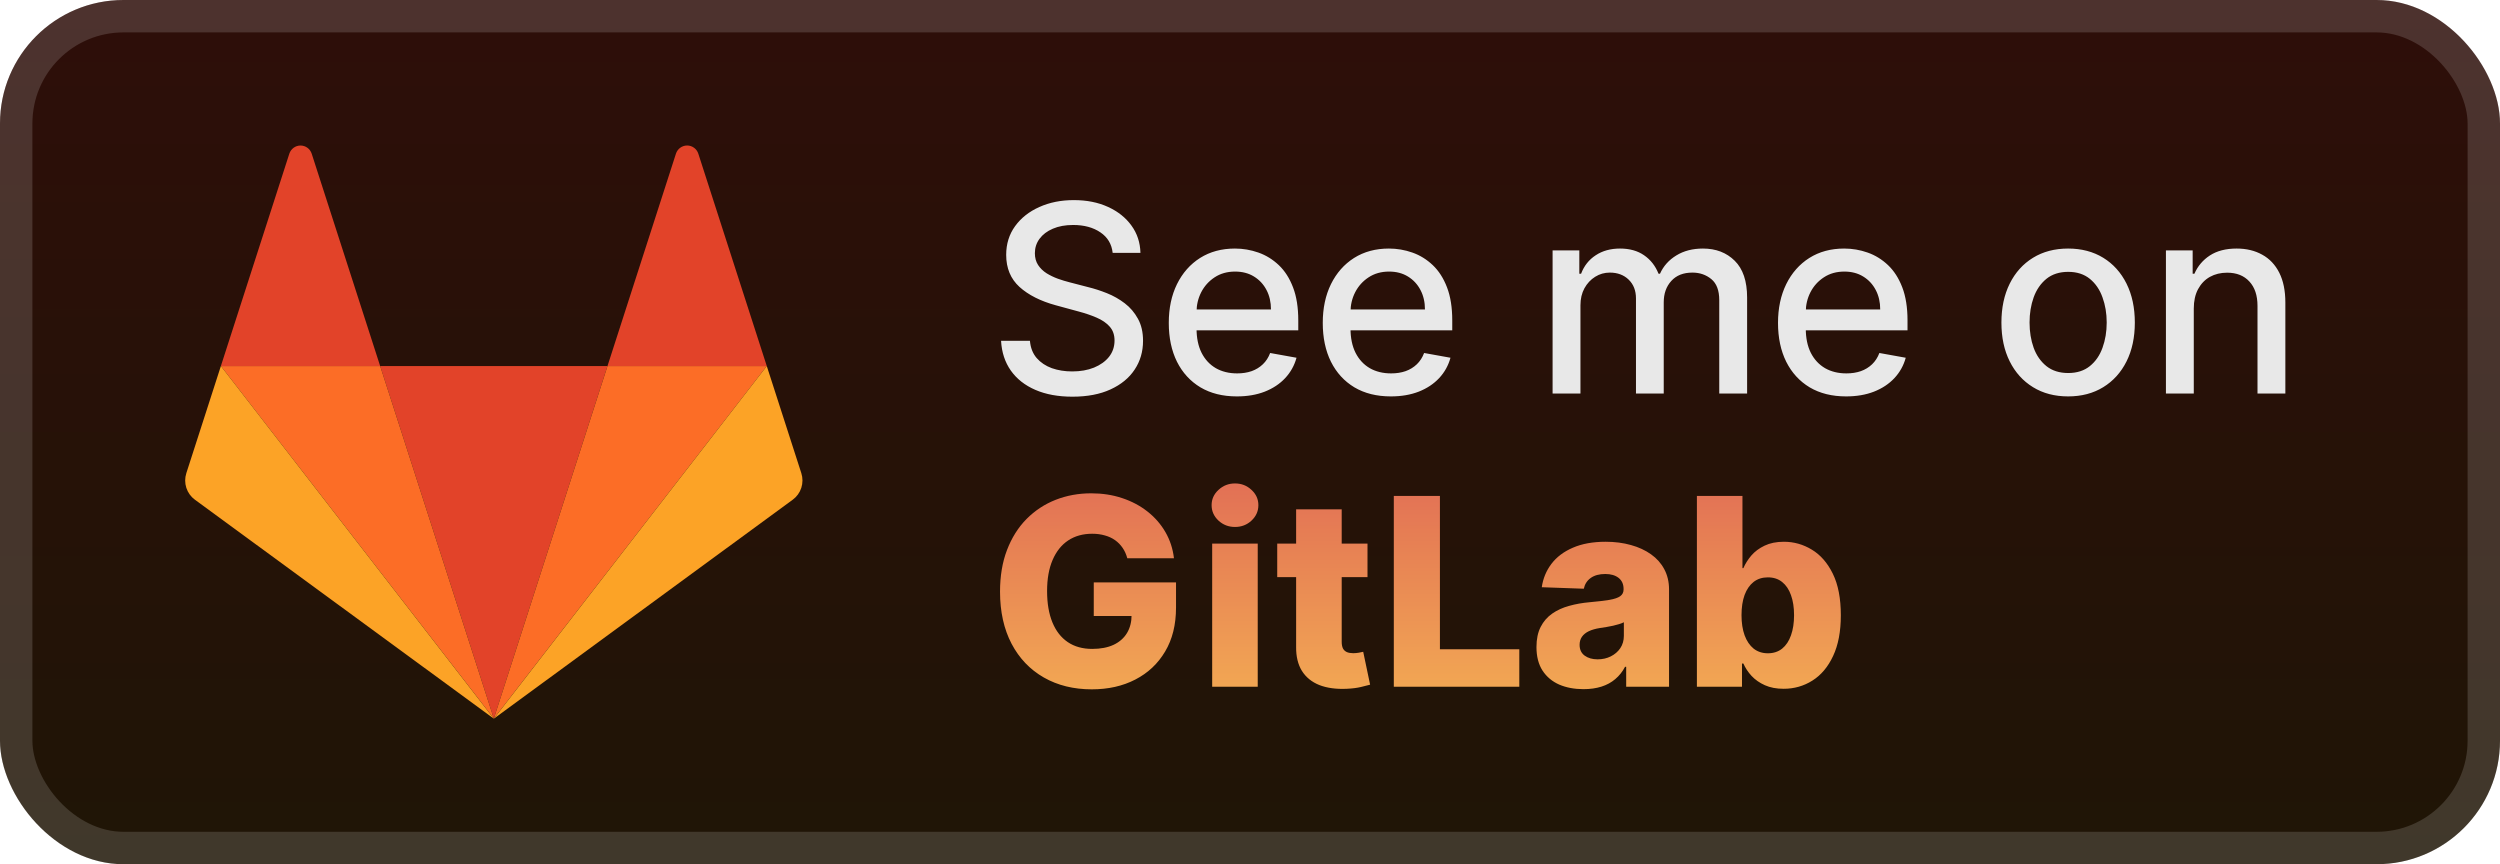 <svg width="162" height="56" viewBox="0 0 162 56" fill="none" xmlns="http://www.w3.org/2000/svg">
<rect x="-0" y="-0" width="162" height="56" rx="8" fill="url(#paint0_linear_28_864)"/>
<g filter="url(#filter0_d_28_864)">
<path d="M32 46.565L39.365 23.719H24.634L32 46.565Z" fill="#E24329"/>
<path d="M32 46.565L24.634 23.719H14.313L32 46.565Z" fill="#FC6D26"/>
<path d="M14.313 23.719L12.074 30.662C11.975 30.971 11.975 31.303 12.074 31.612C12.174 31.92 12.368 32.189 12.628 32.38L32 46.571L14.313 23.719Z" fill="#FCA326"/>
<path d="M14.313 23.719H24.634L20.198 9.96C20.148 9.806 20.051 9.671 19.921 9.576C19.791 9.481 19.634 9.43 19.474 9.43C19.313 9.43 19.156 9.481 19.026 9.576C18.895 9.671 18.799 9.806 18.748 9.96L14.313 23.719Z" fill="#E24329"/>
<path d="M32 46.565L39.366 23.719H49.687L32 46.565Z" fill="#FC6D26"/>
<path d="M49.687 23.719L51.926 30.662C52.025 30.971 52.025 31.303 51.925 31.612C51.826 31.92 51.632 32.189 51.371 32.38L32 46.571L49.687 23.719Z" fill="#FCA326"/>
<path d="M49.687 23.719H39.365L43.801 9.958C43.851 9.804 43.948 9.67 44.078 9.575C44.209 9.48 44.365 9.428 44.526 9.428C44.687 9.428 44.844 9.48 44.974 9.575C45.104 9.67 45.201 9.804 45.251 9.958L49.687 23.719Z" fill="#E24329"/>
</g>
<g filter="url(#filter1_d_28_864)">
<path d="M72.101 16.384C72.037 15.813 71.771 15.37 71.304 15.056C70.838 14.738 70.25 14.579 69.541 14.579C69.034 14.579 68.596 14.659 68.225 14.82C67.855 14.977 67.567 15.195 67.362 15.473C67.161 15.746 67.06 16.058 67.06 16.408C67.06 16.702 67.129 16.956 67.266 17.169C67.406 17.382 67.59 17.561 67.815 17.706C68.044 17.847 68.29 17.966 68.552 18.062C68.813 18.155 69.065 18.231 69.306 18.292L70.513 18.606C70.908 18.702 71.312 18.833 71.727 18.998C72.141 19.163 72.526 19.38 72.88 19.65C73.234 19.92 73.52 20.254 73.737 20.652C73.959 21.051 74.069 21.527 74.069 22.083C74.069 22.783 73.888 23.405 73.526 23.948C73.168 24.492 72.647 24.92 71.962 25.234C71.282 25.548 70.459 25.705 69.493 25.705C68.568 25.705 67.767 25.558 67.091 25.264C66.414 24.971 65.885 24.554 65.503 24.015C65.121 23.471 64.909 22.828 64.869 22.083H66.74C66.777 22.53 66.921 22.902 67.175 23.2C67.433 23.494 67.761 23.713 68.159 23.858C68.561 23.999 69.002 24.069 69.481 24.069C70.008 24.069 70.477 23.987 70.888 23.822C71.302 23.652 71.628 23.419 71.866 23.121C72.103 22.819 72.222 22.467 72.222 22.065C72.222 21.699 72.117 21.399 71.908 21.165C71.703 20.932 71.423 20.739 71.069 20.586C70.719 20.433 70.322 20.298 69.88 20.181L68.419 19.783C67.429 19.513 66.644 19.117 66.064 18.594C65.489 18.07 65.201 17.378 65.201 16.517C65.201 15.805 65.394 15.183 65.781 14.651C66.167 14.12 66.69 13.708 67.35 13.414C68.01 13.116 68.755 12.967 69.584 12.967C70.421 12.967 71.159 13.114 71.799 13.408C72.443 13.702 72.95 14.106 73.321 14.621C73.691 15.132 73.884 15.72 73.9 16.384H72.101ZM80.15 25.687C79.236 25.687 78.45 25.492 77.79 25.101C77.133 24.707 76.626 24.154 76.268 23.441C75.914 22.725 75.737 21.886 75.737 20.924C75.737 19.974 75.914 19.137 76.268 18.413C76.626 17.688 77.125 17.123 77.765 16.716C78.409 16.31 79.162 16.106 80.023 16.106C80.546 16.106 81.053 16.193 81.544 16.366C82.035 16.539 82.476 16.811 82.867 17.181C83.257 17.551 83.565 18.032 83.79 18.624C84.016 19.211 84.128 19.926 84.128 20.767V21.407H76.757V20.055H82.359C82.359 19.58 82.263 19.159 82.07 18.793C81.876 18.422 81.605 18.131 81.255 17.917C80.909 17.704 80.502 17.598 80.035 17.598C79.528 17.598 79.085 17.722 78.707 17.972C78.333 18.217 78.043 18.539 77.838 18.938C77.637 19.332 77.536 19.761 77.536 20.224V21.28C77.536 21.9 77.645 22.427 77.862 22.862C78.083 23.296 78.391 23.628 78.786 23.858C79.18 24.083 79.641 24.196 80.168 24.196C80.51 24.196 80.822 24.148 81.104 24.051C81.385 23.95 81.629 23.801 81.834 23.604C82.04 23.407 82.197 23.163 82.305 22.874L84.014 23.182C83.877 23.685 83.631 24.125 83.277 24.504C82.927 24.878 82.486 25.17 81.955 25.379C81.428 25.584 80.826 25.687 80.15 25.687ZM90.127 25.687C89.214 25.687 88.427 25.492 87.767 25.101C87.111 24.707 86.604 24.154 86.246 23.441C85.892 22.725 85.715 21.886 85.715 20.924C85.715 19.974 85.892 19.137 86.246 18.413C86.604 17.688 87.103 17.123 87.743 16.716C88.387 16.31 89.139 16.106 90.001 16.106C90.524 16.106 91.031 16.193 91.522 16.366C92.013 16.539 92.454 16.811 92.844 17.181C93.234 17.551 93.542 18.032 93.768 18.624C93.993 19.211 94.106 19.926 94.106 20.767V21.407H86.735V20.055H92.337C92.337 19.58 92.24 19.159 92.047 18.793C91.854 18.422 91.582 18.131 91.232 17.917C90.886 17.704 90.48 17.598 90.013 17.598C89.506 17.598 89.063 17.722 88.685 17.972C88.31 18.217 88.021 18.539 87.815 18.938C87.614 19.332 87.513 19.761 87.513 20.224V21.28C87.513 21.9 87.622 22.427 87.84 22.862C88.061 23.296 88.369 23.628 88.763 23.858C89.157 24.083 89.618 24.196 90.146 24.196C90.488 24.196 90.8 24.148 91.081 24.051C91.363 23.95 91.606 23.801 91.812 23.604C92.017 23.407 92.174 23.163 92.283 22.874L93.991 23.182C93.854 23.685 93.609 24.125 93.255 24.504C92.904 24.878 92.464 25.17 91.933 25.379C91.405 25.584 90.804 25.687 90.127 25.687ZM100.608 25.5V16.227H102.34V17.736H102.455C102.648 17.225 102.964 16.827 103.403 16.541C103.841 16.251 104.367 16.106 104.978 16.106C105.598 16.106 106.117 16.251 106.536 16.541C106.958 16.831 107.27 17.229 107.472 17.736H107.568C107.79 17.241 108.142 16.847 108.625 16.553C109.108 16.255 109.683 16.106 110.351 16.106C111.192 16.106 111.879 16.37 112.41 16.897C112.945 17.424 113.213 18.219 113.213 19.282V25.5H111.408V19.451C111.408 18.823 111.237 18.368 110.895 18.087C110.552 17.805 110.144 17.664 109.669 17.664C109.081 17.664 108.625 17.845 108.299 18.207C107.973 18.565 107.81 19.026 107.81 19.59V25.5H106.011V19.336C106.011 18.833 105.854 18.429 105.54 18.123C105.226 17.817 104.817 17.664 104.314 17.664C103.972 17.664 103.656 17.754 103.366 17.936C103.081 18.113 102.849 18.36 102.672 18.678C102.499 18.996 102.413 19.364 102.413 19.783V25.5H100.608ZM119.628 25.687C118.715 25.687 117.928 25.492 117.268 25.101C116.612 24.707 116.105 24.154 115.747 23.441C115.393 22.725 115.215 21.886 115.215 20.924C115.215 19.974 115.393 19.137 115.747 18.413C116.105 17.688 116.604 17.123 117.244 16.716C117.888 16.31 118.64 16.106 119.502 16.106C120.025 16.106 120.532 16.193 121.023 16.366C121.514 16.539 121.955 16.811 122.345 17.181C122.735 17.551 123.043 18.032 123.269 18.624C123.494 19.211 123.607 19.926 123.607 20.767V21.407H116.236V20.055H121.838C121.838 19.58 121.741 19.159 121.548 18.793C121.355 18.422 121.083 18.131 120.733 17.917C120.387 17.704 119.981 17.598 119.514 17.598C119.007 17.598 118.564 17.722 118.186 17.972C117.811 18.217 117.522 18.539 117.316 18.938C117.115 19.332 117.014 19.761 117.014 20.224V21.28C117.014 21.9 117.123 22.427 117.34 22.862C117.562 23.296 117.87 23.628 118.264 23.858C118.659 24.083 119.119 24.196 119.647 24.196C119.989 24.196 120.301 24.148 120.582 24.051C120.864 23.95 121.107 23.801 121.313 23.604C121.518 23.407 121.675 23.163 121.784 22.874L123.492 23.182C123.355 23.685 123.11 24.125 122.756 24.504C122.405 24.878 121.965 25.17 121.433 25.379C120.906 25.584 120.305 25.687 119.628 25.687ZM134.014 25.687C133.145 25.687 132.386 25.488 131.739 25.089C131.091 24.691 130.587 24.134 130.229 23.417C129.871 22.701 129.692 21.864 129.692 20.906C129.692 19.944 129.871 19.103 130.229 18.382C130.587 17.662 131.091 17.102 131.739 16.704C132.386 16.306 133.145 16.106 134.014 16.106C134.884 16.106 135.642 16.306 136.29 16.704C136.938 17.102 137.441 17.662 137.8 18.382C138.158 19.103 138.337 19.944 138.337 20.906C138.337 21.864 138.158 22.701 137.8 23.417C137.441 24.134 136.938 24.691 136.29 25.089C135.642 25.488 134.884 25.687 134.014 25.687ZM134.02 24.172C134.584 24.172 135.051 24.023 135.421 23.725C135.791 23.427 136.065 23.031 136.242 22.536C136.423 22.041 136.514 21.495 136.514 20.9C136.514 20.308 136.423 19.765 136.242 19.27C136.065 18.771 135.791 18.37 135.421 18.068C135.051 17.767 134.584 17.616 134.02 17.616C133.453 17.616 132.982 17.767 132.608 18.068C132.238 18.37 131.962 18.771 131.781 19.27C131.604 19.765 131.515 20.308 131.515 20.9C131.515 21.495 131.604 22.041 131.781 22.536C131.962 23.031 132.238 23.427 132.608 23.725C132.982 24.023 133.453 24.172 134.02 24.172ZM142.157 19.994V25.5H140.352V16.227H142.084V17.736H142.199C142.412 17.245 142.746 16.851 143.201 16.553C143.66 16.255 144.237 16.106 144.934 16.106C145.566 16.106 146.119 16.239 146.594 16.505C147.069 16.766 147.437 17.157 147.699 17.676C147.96 18.195 148.091 18.837 148.091 19.602V25.5H146.286V19.819C146.286 19.147 146.111 18.622 145.761 18.243C145.411 17.861 144.93 17.67 144.318 17.67C143.899 17.67 143.527 17.761 143.201 17.942C142.879 18.123 142.624 18.388 142.434 18.738C142.249 19.085 142.157 19.503 142.157 19.994Z" fill="#E8E8E8"/>
<path d="M73.049 36.175C72.981 35.921 72.88 35.698 72.747 35.505C72.614 35.308 72.451 35.141 72.258 35.004C72.065 34.867 71.844 34.764 71.594 34.696C71.345 34.623 71.071 34.587 70.773 34.587C70.173 34.587 69.654 34.732 69.216 35.022C68.781 35.312 68.445 35.734 68.207 36.29C67.97 36.841 67.851 37.511 67.851 38.3C67.851 39.093 67.966 39.769 68.195 40.328C68.425 40.888 68.757 41.314 69.191 41.608C69.626 41.902 70.153 42.049 70.773 42.049C71.32 42.049 71.783 41.96 72.162 41.783C72.544 41.602 72.834 41.346 73.031 41.017C73.228 40.687 73.327 40.298 73.327 39.851L73.882 39.918H70.876V37.739H76.206V39.374C76.206 40.481 75.971 41.429 75.5 42.218C75.033 43.007 74.389 43.612 73.568 44.035C72.751 44.458 71.811 44.669 70.749 44.669C69.57 44.669 68.533 44.413 67.64 43.902C66.746 43.391 66.05 42.663 65.551 41.717C65.052 40.767 64.802 39.64 64.802 38.336C64.802 37.322 64.954 36.422 65.255 35.638C65.557 34.849 65.978 34.181 66.517 33.633C67.06 33.086 67.688 32.672 68.401 32.39C69.117 32.108 69.888 31.967 70.713 31.967C71.429 31.967 72.095 32.07 72.711 32.275C73.331 32.48 73.878 32.77 74.353 33.144C74.832 33.519 75.22 33.963 75.518 34.478C75.816 34.994 76.001 35.559 76.073 36.175H73.049ZM78.549 44.5V35.227H81.501V44.5H78.549ZM80.028 34.147C79.613 34.147 79.257 34.01 78.959 33.736C78.661 33.458 78.512 33.124 78.512 32.734C78.512 32.347 78.661 32.017 78.959 31.744C79.257 31.466 79.613 31.327 80.028 31.327C80.446 31.327 80.802 31.466 81.096 31.744C81.394 32.017 81.543 32.347 81.543 32.734C81.543 33.124 81.394 33.458 81.096 33.736C80.802 34.01 80.446 34.147 80.028 34.147ZM88.614 35.227V37.4H82.764V35.227H88.614ZM83.989 33.005H86.942V41.584C86.942 41.765 86.97 41.912 87.026 42.025C87.086 42.133 87.173 42.212 87.286 42.26C87.398 42.304 87.533 42.327 87.69 42.327C87.803 42.327 87.921 42.316 88.046 42.296C88.175 42.272 88.272 42.252 88.336 42.236L88.783 44.367C88.642 44.407 88.443 44.458 88.185 44.518C87.931 44.578 87.628 44.617 87.273 44.633C86.581 44.665 85.988 44.584 85.493 44.391C85.002 44.194 84.625 43.888 84.364 43.474C84.106 43.059 83.981 42.538 83.989 41.91V33.005ZM90.319 44.5V32.136H93.307V42.073H98.451V44.5H90.319ZM102.612 44.657C102.02 44.657 101.495 44.558 101.036 44.361C100.581 44.16 100.221 43.858 99.956 43.455C99.694 43.049 99.563 42.54 99.563 41.928C99.563 41.413 99.654 40.978 99.835 40.624C100.016 40.27 100.265 39.982 100.583 39.761C100.901 39.539 101.268 39.372 101.682 39.26C102.097 39.143 102.539 39.065 103.01 39.024C103.538 38.976 103.962 38.926 104.284 38.873C104.606 38.817 104.839 38.739 104.984 38.638C105.133 38.533 105.208 38.386 105.208 38.197V38.167C105.208 37.857 105.101 37.618 104.888 37.449C104.674 37.28 104.387 37.195 104.024 37.195C103.634 37.195 103.32 37.28 103.083 37.449C102.845 37.618 102.694 37.851 102.63 38.149L99.907 38.052C99.988 37.489 100.195 36.986 100.529 36.543C100.867 36.096 101.33 35.746 101.918 35.493C102.509 35.235 103.22 35.106 104.049 35.106C104.64 35.106 105.186 35.177 105.685 35.318C106.184 35.455 106.618 35.656 106.989 35.921C107.359 36.183 107.645 36.505 107.846 36.887C108.051 37.27 108.154 37.706 108.154 38.197V44.5H105.377V43.208H105.304C105.139 43.522 104.928 43.788 104.67 44.005C104.417 44.222 104.117 44.385 103.771 44.494C103.429 44.602 103.042 44.657 102.612 44.657ZM103.523 42.725C103.841 42.725 104.127 42.661 104.381 42.532C104.638 42.403 104.843 42.226 104.996 42.001C105.149 41.771 105.226 41.505 105.226 41.204V40.322C105.141 40.367 105.039 40.407 104.918 40.443C104.801 40.479 104.672 40.513 104.532 40.546C104.391 40.578 104.246 40.606 104.097 40.63C103.948 40.654 103.805 40.676 103.668 40.697C103.391 40.741 103.153 40.809 102.956 40.902C102.763 40.994 102.614 41.115 102.509 41.264C102.409 41.409 102.358 41.582 102.358 41.783C102.358 42.089 102.467 42.322 102.684 42.483C102.906 42.645 103.185 42.725 103.523 42.725ZM109.959 44.5V32.136H112.911V36.815H112.971C113.092 36.533 113.263 36.261 113.484 36C113.71 35.738 113.995 35.525 114.342 35.36C114.692 35.191 115.11 35.106 115.597 35.106C116.241 35.106 116.843 35.275 117.402 35.614C117.966 35.952 118.421 36.473 118.767 37.177C119.113 37.881 119.286 38.779 119.286 39.87C119.286 40.92 119.119 41.799 118.785 42.508C118.455 43.216 118.008 43.747 117.445 44.101C116.885 44.456 116.263 44.633 115.579 44.633C115.112 44.633 114.708 44.556 114.366 44.403C114.024 44.25 113.736 44.049 113.502 43.8C113.273 43.55 113.096 43.282 112.971 42.997H112.881V44.5H109.959ZM112.85 39.864C112.85 40.362 112.917 40.797 113.05 41.167C113.187 41.538 113.382 41.825 113.635 42.031C113.893 42.232 114.201 42.333 114.559 42.333C114.921 42.333 115.229 42.232 115.483 42.031C115.736 41.825 115.927 41.538 116.056 41.167C116.189 40.797 116.255 40.362 116.255 39.864C116.255 39.364 116.189 38.932 116.056 38.566C115.927 38.199 115.736 37.916 115.483 37.714C115.233 37.513 114.925 37.413 114.559 37.413C114.197 37.413 113.889 37.511 113.635 37.708C113.382 37.906 113.187 38.187 113.05 38.553C112.917 38.92 112.85 39.356 112.85 39.864Z" fill="url(#paint1_linear_28_864)"/>
</g>
<rect x="1.05" y="1.05" width="159.9" height="53.9" rx="6.95" stroke="white" stroke-opacity="0.15" stroke-width="2.1"/>
<defs>
<filter id="filter0_d_28_864" x="6.285" y="2.286" width="51.429" height="51.428" filterUnits="userSpaceOnUse" color-interpolation-filters="sRGB">
<feFlood flood-opacity="0" result="BackgroundImageFix"/>
<feColorMatrix in="SourceAlpha" type="matrix" values="0 0 0 0 0 0 0 0 0 0 0 0 0 0 0 0 0 0 127 0" result="hardAlpha"/>
<feOffset/>
<feGaussianBlur stdDeviation="2.857"/>
<feComposite in2="hardAlpha" operator="out"/>
<feColorMatrix type="matrix" values="0 0 0 0 0 0 0 0 0 0 0 0 0 0 0 0 0 0 0.25 0"/>
<feBlend mode="normal" in2="BackgroundImageFix" result="effect1_dropShadow_28_864"/>
<feBlend mode="normal" in="SourceGraphic" in2="effect1_dropShadow_28_864" result="shape"/>
</filter>
<filter id="filter1_d_28_864" x="58.4" y="2.9" width="97.2" height="50.2" filterUnits="userSpaceOnUse" color-interpolation-filters="sRGB">
<feFlood flood-opacity="0" result="BackgroundImageFix"/>
<feColorMatrix in="SourceAlpha" type="matrix" values="0 0 0 0 0 0 0 0 0 0 0 0 0 0 0 0 0 0 127 0" result="hardAlpha"/>
<feOffset/>
<feGaussianBlur stdDeviation="2.8"/>
<feComposite in2="hardAlpha" operator="out"/>
<feColorMatrix type="matrix" values="0 0 0 0 0 0 0 0 0 0 0 0 0 0 0 0 0 0 0.25 0"/>
<feBlend mode="normal" in2="BackgroundImageFix" result="effect1_dropShadow_28_864"/>
<feBlend mode="normal" in="SourceGraphic" in2="effect1_dropShadow_28_864" result="shape"/>
</filter>
<linearGradient id="paint0_linear_28_864" x1="81" y1="-0" x2="81" y2="56" gradientUnits="userSpaceOnUse">
<stop stop-color="#2E0E09"/>
<stop offset="1" stop-color="#1F1506"/>
</linearGradient>
<linearGradient id="paint1_linear_28_864" x1="92" y1="29.5" x2="92" y2="47.5" gradientUnits="userSpaceOnUse">
<stop stop-color="#E06955"/>
<stop offset="1" stop-color="#F5B253"/>
</linearGradient>
</defs>
</svg>
